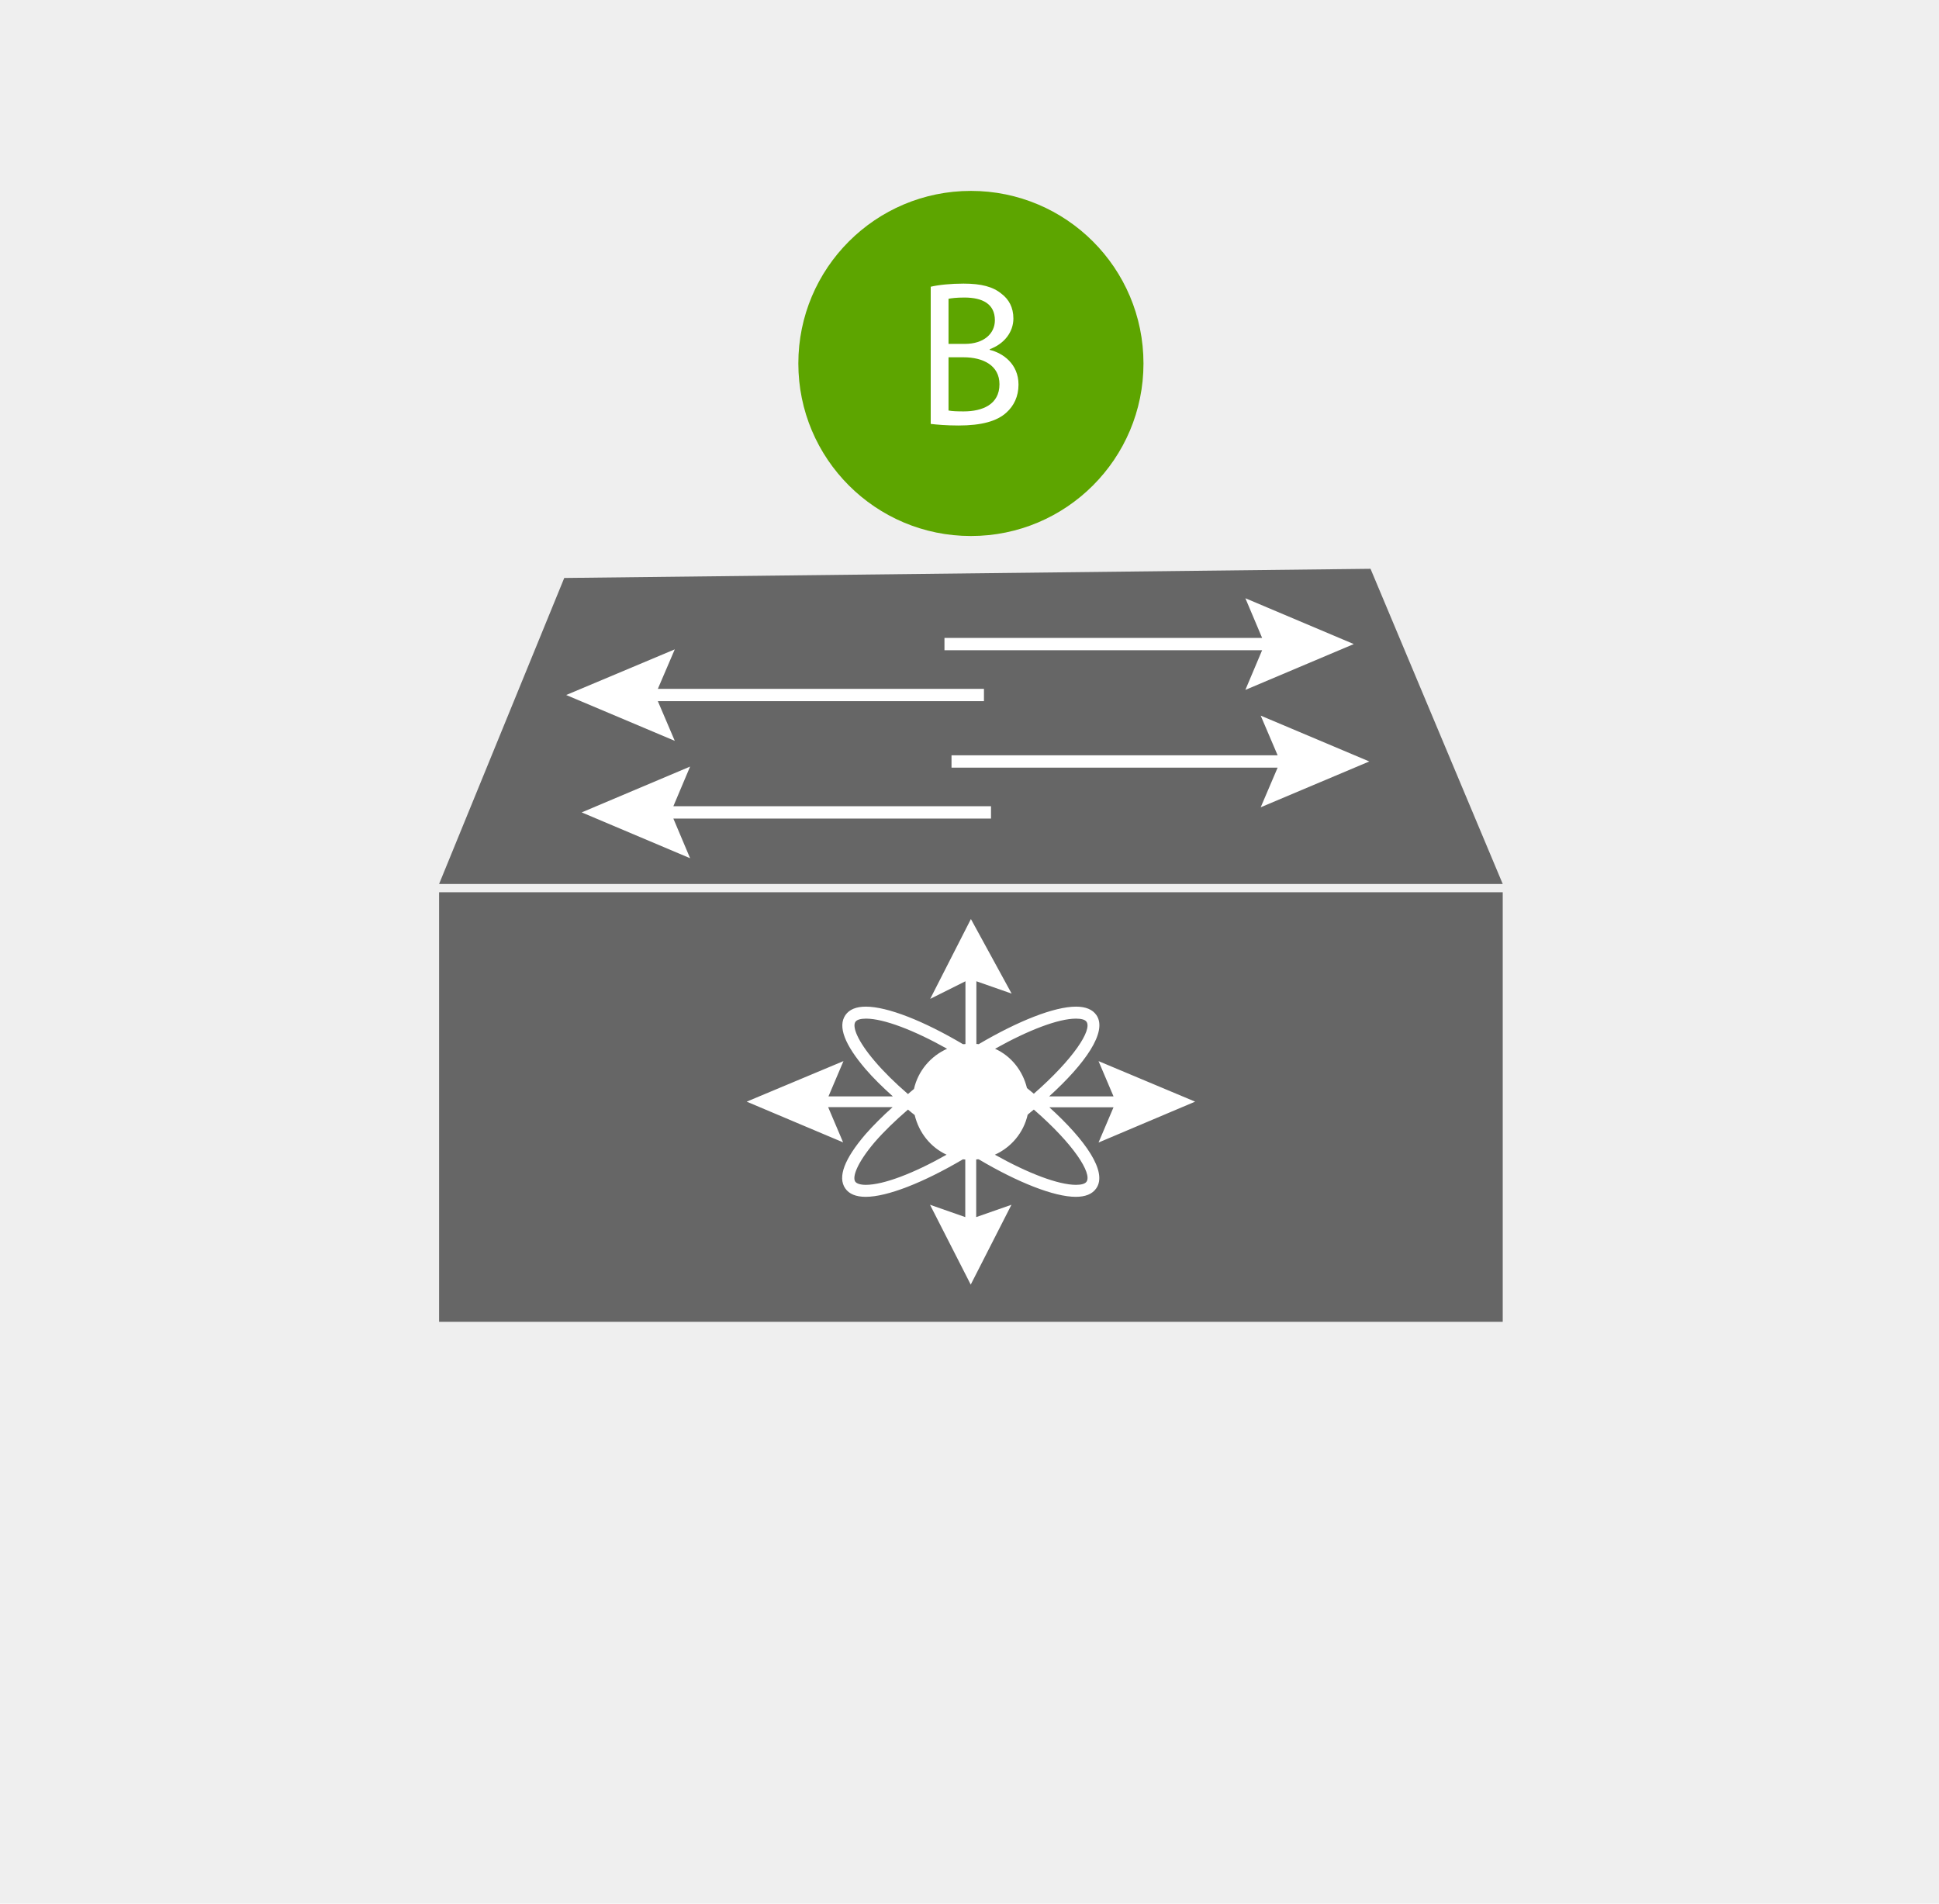 <?xml version="1.0" encoding="utf-8"?>
<!-- Generator: Adobe Illustrator 19.1.0, SVG Export Plug-In . SVG Version: 6.00 Build 0)  -->
<svg version="1.1" id="Layer_1" xmlns="http://www.w3.org/2000/svg" xmlns:xlink="http://www.w3.org/1999/xlink" x="0px" y="0px"
	 viewBox="70 -260 1100 1080" style="enable-background:new 70 -260 1100 1080;" xml:space="preserve">
<style type="text/css">
	.st0{fill:#EFEFEF;}
	.st1{fill:#5DA500;}
	.st2{fill:#FFFFFF;}
	.st3{fill:#666666;}
</style>
<g id="Layer_1_1_">
</g>
<rect x="70" y="-260" class="st0" width="2200" height="1080"/>
<g>
	<g>
		<circle class="st1" cx="620.8" cy="-53.8" r="97.9"/>
		<g>
			<path class="st2" d="M597.9-97.3c4.5-1.1,11.6-1.8,18.7-1.8c10.2,0,16.8,1.8,21.6,5.8c4.1,3.1,6.7,7.7,6.7,14
				c0,7.7-5.2,14.4-13.4,17.4v0.4c7.5,1.8,16.3,8,16.3,19.7c0,6.8-2.7,12.1-6.8,15.8c-5.4,5-14.3,7.4-27.2,7.4
				c-7,0-12.4-0.5-15.8-0.9V-97.3z M608.1-64.9h9.3c10.7,0,17-5.8,17-13.4c0-9.2-6.9-12.9-17.3-12.9c-4.7,0-7.4,0.4-9,0.7V-64.9z
				 M608.1-27.1c2.1,0.4,4.9,0.5,8.6,0.5c10.6,0,20.3-3.9,20.3-15.4c0-10.7-9.3-15.3-20.4-15.3h-8.5V-27.1z"/>
		</g>
	</g>
	<g>
		<rect x="319.1" y="246.2" class="st3" width="603.4" height="243.7"/>
		<polygon class="st3" points="922.5,241.5 319.1,241.5 390.1,67.9 847.5,62.7 		"/>
		<g>
			<g>
				<polygon class="st2" points="846.8,172 785.2,146 794.8,168.5 609.8,168.5 609.8,175.5 794.8,175.5 785.2,198 				"/>
				<polygon class="st2" points="838,105.4 776.5,79.4 786,101.9 605.8,101.9 605.8,108.9 786,108.9 776.5,131.4 				"/>
			</g>
		</g>
		<g>
			<polygon class="st2" points="443.2,137.8 628.2,137.8 628.2,130.8 443.2,130.8 452.8,108.4 391.2,134.3 452.8,160.3 			"/>
			<polygon class="st2" points="632.2,197.4 452,197.4 461.5,174.9 400,200.9 461.5,226.9 452,204.4 632.2,204.4 			"/>
		</g>
		<path class="st2" d="M665.3,368.2h36.4l-8.5,20L748,365L693.2,342l8.5,20h-36.5c20.3-18.4,33.3-36.7,26.8-46.1
			c-2.2-3.2-6.1-4.8-11.6-4.8c-12.3,0-32.8,8.1-55.2,21.3c-0.4-0.1-0.9-0.1-1.3-0.1v-35.6l20,7l-23.1-42.3l-23.1,45.3l20-10v35.6
			c-0.4,0.1-0.9,0.1-1.4,0.1c-22.3-13.2-42.8-21.3-55.1-21.3c-5.5,0-9.4,1.6-11.6,4.8c-4.4,6.4-0.5,16.7,11.5,30.7
			c4.3,5,9.6,10.2,15.4,15.4h-36.5l8.5-20L493.6,365l54.7,23.1l-8.5-20h36.6c-5.8,5.2-11.1,10.5-15.4,15.4
			c-12,14-15.9,24.3-11.5,30.7c2.2,3.2,6.1,4.8,11.6,4.8c12.3,0,32.8-8.1,55.2-21.3c0.4,0.1,0.9,0.1,1.3,0.1v32.7l-20-7l23.1,45.3
			l23.1-45.3l-20,7v-32.7c0.5-0.1,0.9-0.1,1.4-0.1c22.3,13.2,42.8,21.3,55.1,21.3c5.5,0,9.4-1.6,11.6-4.8
			C698.5,404.8,685.6,386.6,665.3,368.2z M561.2,412.2c-3.1,0-5.2-0.7-6-1.8c-1.8-2.6,0.9-10.5,11-22.4c5.1-5.9,11.6-12.2,18.9-18.5
			c1.3,1.1,2.5,2.1,3.8,3.1c2.4,10,9,18.3,18.1,22.5C588.3,405.7,571.2,412.2,561.2,412.2z M588.5,357.8c-1.2,1-2.3,1.9-3.4,2.9
			c-7.3-6.3-13.7-12.6-18.8-18.6c-10.1-11.8-12.9-19.8-11-22.4c0.8-1.2,3-1.8,6-1.8c10,0,27.1,6.5,46,17.1
			C597.9,339.2,590.8,347.6,588.5,357.8z M680.4,317.9c3.1,0,5.2,0.6,6,1.8c3.2,4.7-7.4,21.1-29.9,40.8c-1.3-1.1-2.6-2.1-3.9-3.2
			c-2.4-9.9-9-18.2-18.1-22.3C653.4,324.4,670.4,317.9,680.4,317.9z M686.4,410.4c-0.8,1.2-2.9,1.8-6,1.8c-10,0-27.1-6.5-46-17.1
			c9.3-4.2,16.3-12.5,18.6-22.7c1.2-1,2.3-2,3.5-2.9C679.2,389.2,689.6,405.7,686.4,410.4z"/>
	</g>
</g>
</svg>
